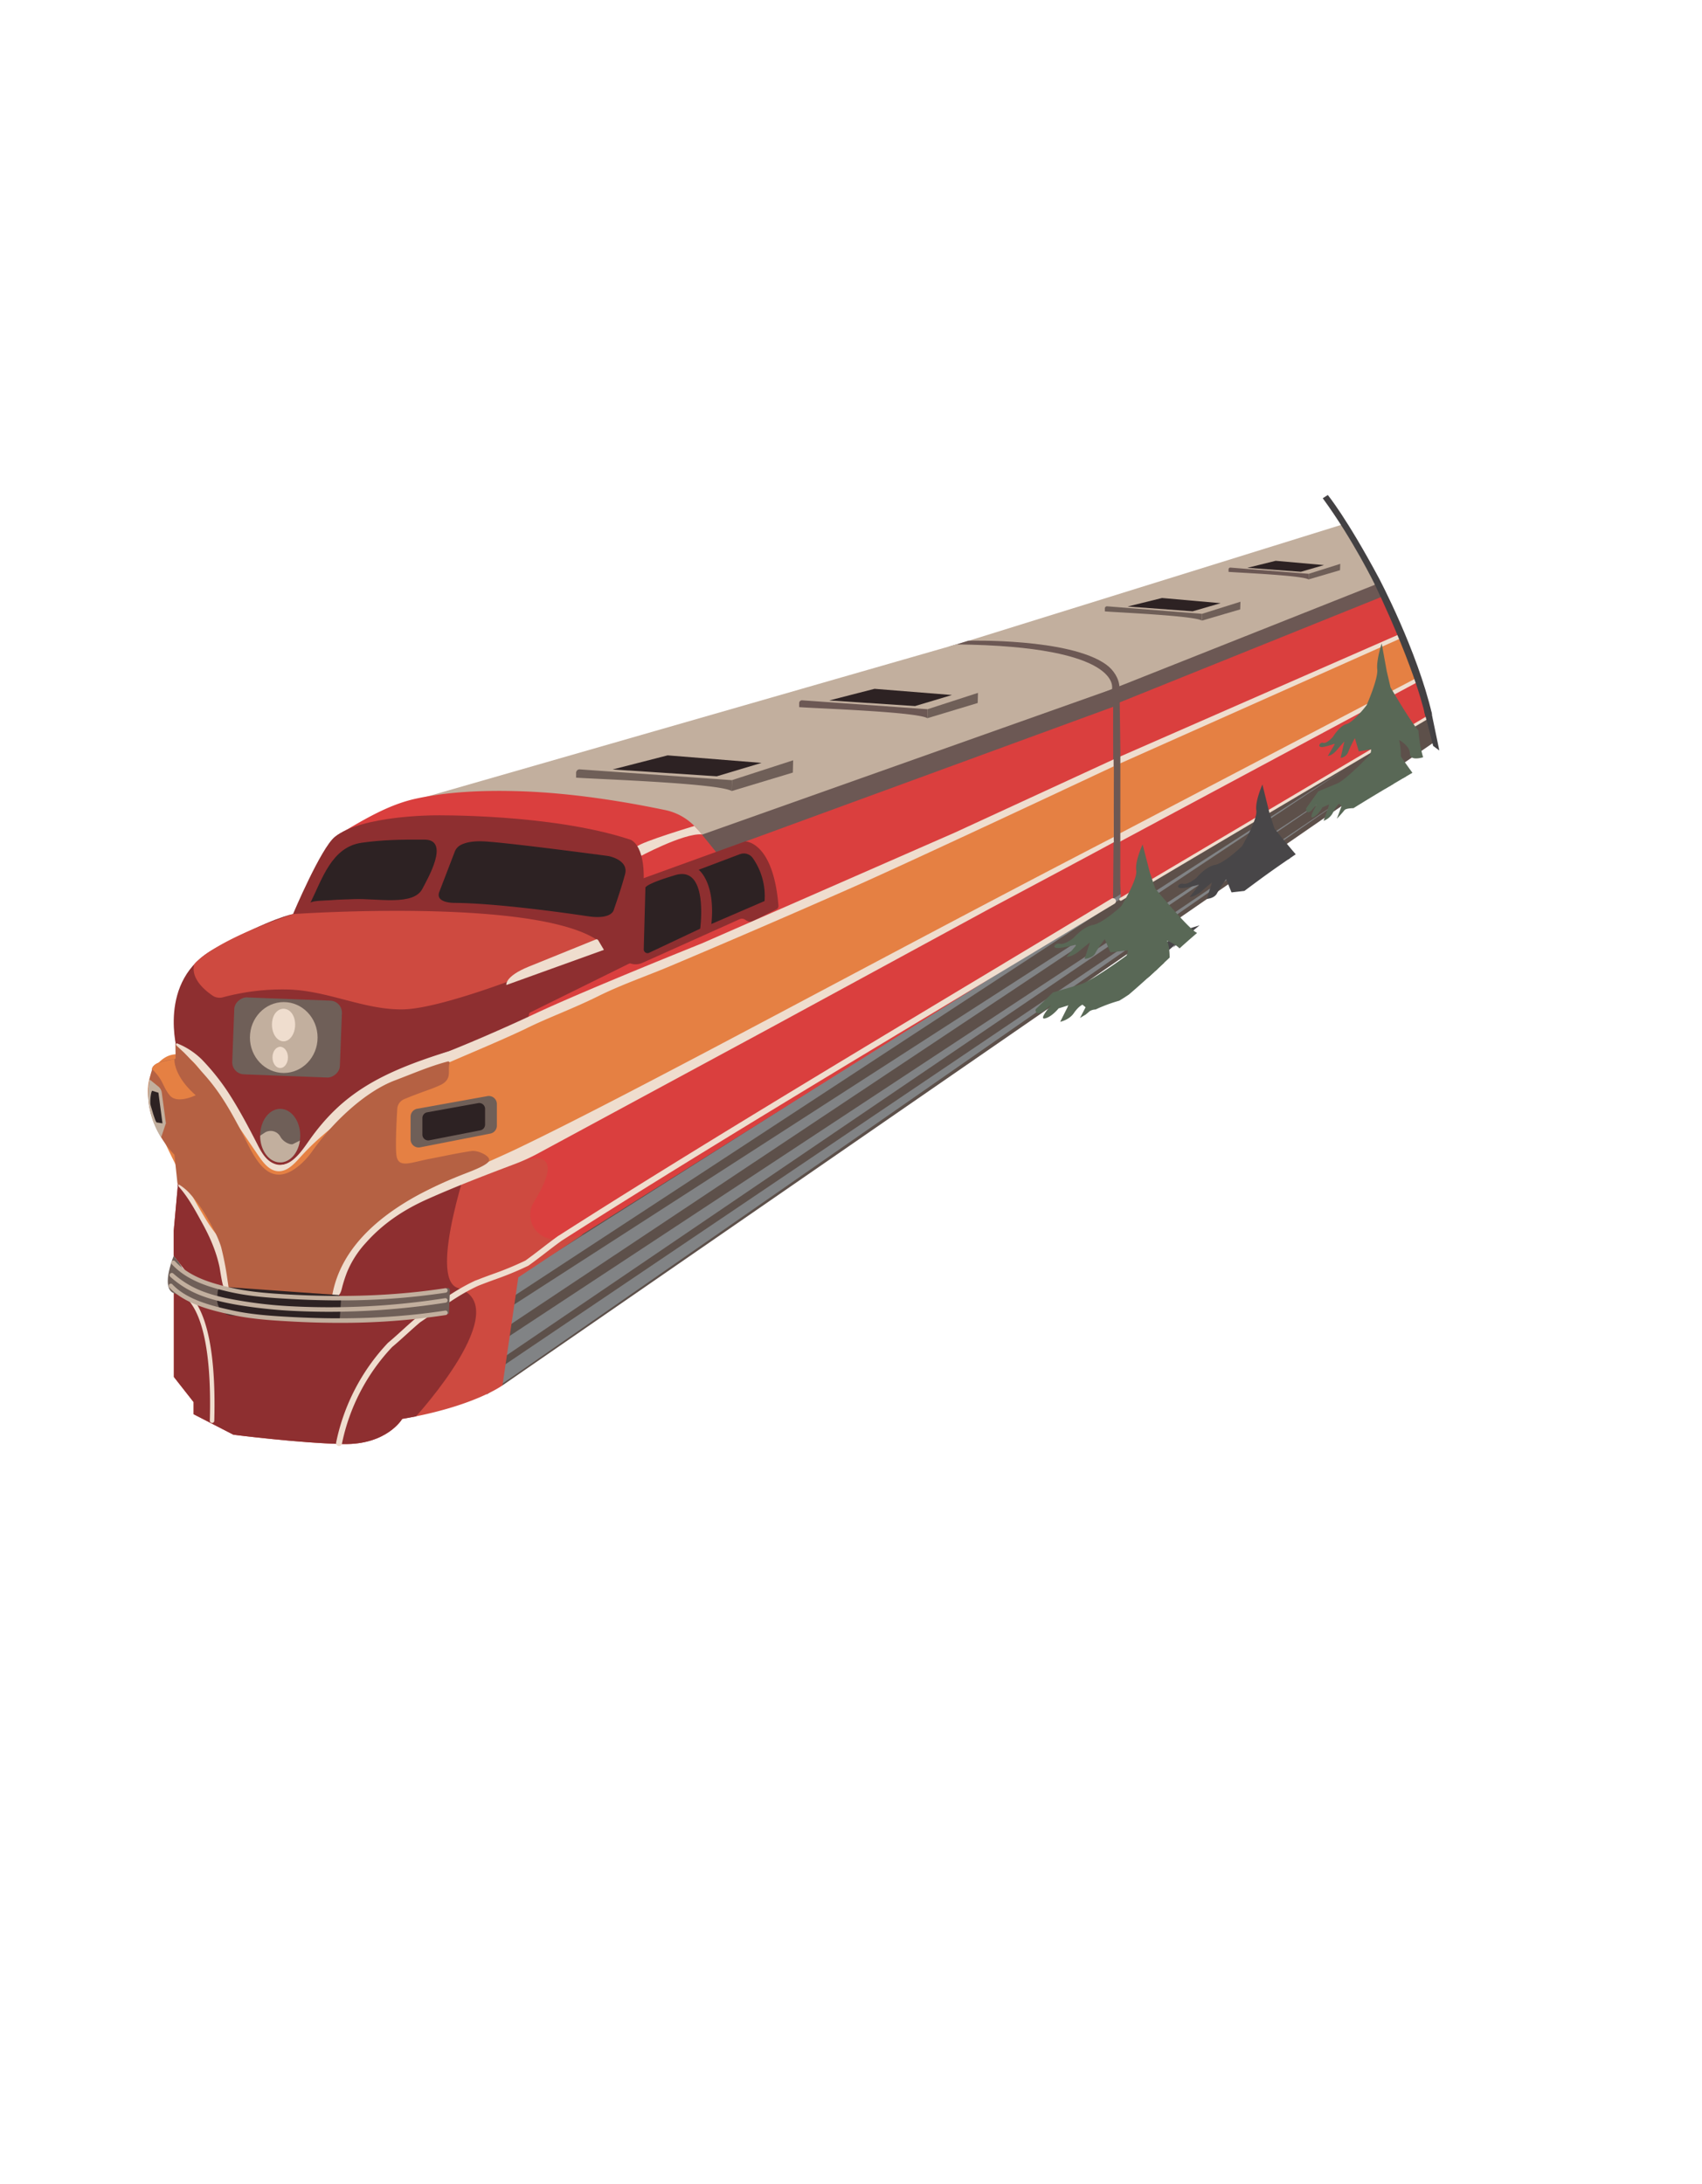 <svg id="Layer_1" data-name="Layer 1" xmlns="http://www.w3.org/2000/svg" viewBox="0 0 1146.73 1470.98"><defs><style>.cls-1{fill:#efddce;}.cls-2{fill:#e58043;}.cls-3{fill:#da3f3e;}.cls-4{fill:#6c5854;}.cls-5{fill:#c2af9e;}.cls-6{fill:#8e2f30;}.cls-7{fill:#2d2223;}.cls-8{fill:#6f5f58;}.cls-9{fill:#ce4a40;}.cls-10{fill:#5d504a;}.cls-11{fill:#818385;}.cls-12{fill:#b56143;}.cls-13{fill:#434143;}.cls-14{fill:#484648;}.cls-15{fill:#596856;}</style></defs><g id="train"><polygon class="cls-1" points="741.94 508.22 941.99 423.27 955.42 459.21 744.12 572.48 741.94 508.22"/><polygon class="cls-2" points="741.22 520.2 944.89 429.44 955.06 456.31 740.85 568.49 741.22 520.2"/><polygon class="cls-3" points="750.29 511.49 943.44 426.9 929.74 400.67 735.41 472.28 750.29 511.49"/><polygon class="cls-4" points="747.39 475.91 932.18 401.48 928.92 392.23 739.76 464.65 747.39 475.91"/><polygon class="cls-3" points="744.12 572.48 955.42 459.21 963.77 482.08 743.76 616.05 744.12 572.48"/><path class="cls-5" d="M699.38,447.5c.81-.27,49.82,16.7,49.82,16.7l177.18-70.34-5.09-13.62-16.88-26.95L641.65,435Z"/><path class="cls-4" d="M652.47,431.55s67.87-1.86,92.8,16.05c5,3.62,8.82,9.41,9,15.6l.59,42.07-.06,90.53c0,1.71,1.27,16.07-.53,17l-5.81,1.82L732.87,461.39,639.2,435.61Z"/><path class="cls-5" d="M464,580.55,749.2,464.2s8.36-28.95-104.92-30.16l-381,109.49,41.4-1.25,93.47,6.88L464,580.55"/><polygon class="cls-4" points="467.16 564.24 749.21 464.2 749.93 479.18 477.82 580.54 467.16 564.24"/><path class="cls-3" d="M750,476.09,482.57,574l-11-13.56-2.29-2.58a38.8,38.8,0,0,0-21.14-12.26C434.2,542.76,391.86,534,348,532.87c-22.61-.58-45.33.28-67.5,5-19.14,4.1-36.3,14.75-53,24.6a2.4,2.4,0,0,0,1,4.46l196.66,21.1-9.41,54.58-81.87,37.64,8.39,35.25,408-196.7C749.88,517.69,750,476.09,750,476.09Z"/><path class="cls-1" d="M429,570.3l1,7.19S460.47,561,472.83,562c0,0,.05-.28-5-5.68C467.82,556.36,432.13,567,429,570.3Z"/><path class="cls-6" d="M119.62,708.52s-14.43-48.3,25.09-69.63,52.7-23.21,52.7-23.21,18.84-44.62,28.23-52.07c18.19-14.45,67.12-14.43,67.12-14.43s78.42-1.26,131.74,16.31c0,0,12.55,3.14,8.37,38.27s-7.95,44.75-7.95,44.75l-68.17,33.66-3.14,11.92s-111,23.21-135.5,63.36c0,0-28.23,52.79-47.68,11.65S119.62,708.52,119.62,708.52Z"/><path class="cls-5" d="M392.53,519.46l104.13,6.83,40.47-13.12c.15,0,1.06-.18.34-.24l-90-7.57Z"/><polygon class="cls-7" points="513.1 513.84 482.93 522.87 412.78 518.27 449.82 508.77 513.1 513.84"/><path class="cls-8" d="M493.24,525.43l-.2,7.36,41.14-12.42.21-8.16a.08.08,0,0,0-.11-.08Z"/><path class="cls-8" d="M493,532.79c-8.88-5.26-90.81-8-104.85-9l0-3.28a2.32,2.32,0,0,1,2.48-2.3l102.55,7.27Z"/><path class="cls-5" d="M539.21,472.05,625,477.68l33.34-10.81c.13,0,.87-.15.28-.2l-74.13-6.24Z"/><polygon class="cls-7" points="641.38 468.13 616.52 475.57 558.72 471.78 589.24 463.95 641.38 468.13"/><path class="cls-8" d="M625,477.68l-.16,6.06,33.89-10.23.18-6.73a.07.07,0,0,0-.09-.07Z"/><path class="cls-4" d="M624.86,483.74c-7.32-4.33-74.84-6.57-86.41-7.46l0-2.7a1.91,1.91,0,0,1,2-1.89l84.5,6Z"/><path class="cls-5" d="M745,408.61l65,4.79,25.33-8c.09,0,.66-.1.21-.14l-56.11-5.19Z"/><polygon class="cls-7" points="822.41 406.27 803.53 411.75 759.76 408.52 782.93 402.78 822.41 406.27"/><path class="cls-8" d="M810,413.4l-.16,4.6,25.74-7.54.18-5.1a.05.05,0,0,0-.07-.05Z"/><path class="cls-8" d="M809.79,418c-5.52-3.33-56.65-5.45-65.4-6.2l0-2a1.44,1.44,0,0,1,1.56-1.42l64,5.06Z"/><path class="cls-5" d="M828.23,382.53l53.54,4,20.87-6.57c.08,0,.55-.09.18-.12l-46.24-4.28Z"/><polygon class="cls-7" points="892.03 380.61 876.48 385.12 840.41 382.46 859.51 377.73 892.03 380.61"/><path class="cls-8" d="M881.77,386.48l-.13,3.79,21.21-6.22.15-4.19a.06.06,0,0,0-.06-.05Z"/><path class="cls-4" d="M881.64,390.27c-4.55-2.75-46.68-4.49-53.9-5.1l0-1.69a1.19,1.19,0,0,1,1.28-1.17l52.72,4.17Z"/><path class="cls-6" d="M428.68,593.3l73.38-26.57s18.89-.19,22.43,43.34a2.46,2.46,0,0,1-1.34,2.37L507,620.62c-4.3,1.32-4.79-3.21-8.9-1.39l-65.29,29.31a11.11,11.11,0,0,1-7.62.5l-6.13-1.79Z"/><path class="cls-7" d="M434.84,598.19l-1.12,41.25a2.54,2.54,0,0,0,3.5,2.36l34.54-16.3s5.86-42.79-16.73-36.09C432.93,596,434.84,598.19,434.84,598.19Z"/><path class="cls-7" d="M507.22,578a44.5,44.5,0,0,1,7.9,28.9l-35.83,15.46c2.9-28.11-8.57-36.52-8.57-36.52l27.8-10.51A7.41,7.41,0,0,1,507.22,578Z"/><path class="cls-7" d="M296.11,600.41l10.26-26.7a8.46,8.46,0,0,1,3.55-4.29c2.67-1.56,7.56-3.14,16.3-2.69,16.31.83,83.64,9.84,83.64,9.84s13.81,2.5,11.3,12.13-7.53,23.84-7.53,23.84-.84,7.11-17.57,4.6-62.31-8.86-90.33-9C305.73,608.11,292.77,608.25,296.11,600.41Z"/><path class="cls-7" d="M209.12,608.11c7.87-15.79,14.26-37.58,34.52-40.47,14.11-2,26.39-2.19,42.43-2.11,17.67.08,1.51,27.22-1.46,33.08-6,11.73-30.11,6.4-46.05,7-5.48.2-11,.29-16.44.76C220.44,606.5,209.87,606.61,209.12,608.11Z"/><path class="cls-9" d="M130.86,649.49s10.51-14.79,66.55-33.81c0,0,159.34-11.15,204.09,16.9,0,0,2.46,3.95-19.24,13-24,10-84.9,33.87-110.83,34.29s-50.18-12.54-77-13.38a154,154,0,0,0-44.16,5.22,8.53,8.53,0,0,1-7.07-1.13C137.83,666.9,128.4,659,130.86,649.49Z"/><rect class="cls-8" x="167.51" y="662.53" width="51.84" height="72.58" rx="8.12" transform="translate(-512.31 865.25) rotate(-87.8)"/><ellipse class="cls-5" cx="191.18" cy="698.82" rx="22.79" ry="23.87"/><path class="cls-1" d="M198.85,690.1c0,6.24-3.5,11.29-7.81,11.29s-7.81-5-7.81-11.29,3.5-10.65,7.81-10.65S198.85,683.86,198.85,690.1Z"/><ellipse class="cls-1" cx="188.79" cy="712.22" rx="5.21" ry="7.15"/><path class="cls-1" d="M341.17,663.46s-1.39-5.7,15.13-12.41c14-5.71,37.81-15.32,44.62-18.07,1-.42,1.63-.78,2.61,1.14l3.36,5.66Z"/><ellipse class="cls-8" cx="188.79" cy="764.9" rx="13.49" ry="18.04"/><path class="cls-5" d="M202.05,768.23c-1.17,8.37-6.66,14.71-13.26,14.71-7.45,0-13.49-8.08-13.49-18l3-2a7.44,7.44,0,0,1,10.6,2.67c2,3.66,6.62,5.56,8.29,5.06Z"/><polygon class="cls-10" points="338.56 933.11 967.58 498.96 963.77 482.08 341.14 851.55 329.15 933.11 338.56 933.11"/><path class="cls-11" d="M318.06,934.07a36.69,36.69,0,0,1,10.05,5.13l585.43-407Z"/><path class="cls-11" d="M288.53,937a37.49,37.49,0,0,1,17.9-4.72,38,38,0,0,1,5.7.42l599-406.8L286.9,937l.71,0Z"/><polygon class="cls-11" points="260.29 934.15 265.24 944.45 907.16 517.34 260.29 934.15"/><polygon class="cls-11" points="252.85 920.56 257.67 930.92 902.74 508.62 252.85 920.56"/><path class="cls-3" d="M694.08,590.79,341.14,780l-6.35,87.51L749.93,607l.36-44.29S697.89,601.32,694.08,590.79Z"/><path class="cls-9" d="M351.41,782.21s33.3-13,8.36,27.32a16.47,16.47,0,0,0,14.91,25.15,83.28,83.28,0,0,0,18.21-3.28l-43.67,28.93L338.56,933.1S318.9,947.53,271,955.69c0,0-10.25,17.56-39.74,16.94s-74-6.28-74-6.28l-26.8-13.8V944.4l-13.3-16.94V871l13.3-8.16-13.41-16.93V829L121.5,780l32,55.67,80.29,3.3L294,792.9Z"/><path class="cls-6" d="M271,955.69s-10.25,17.56-39.74,16.94-74-6.28-74-6.28l-26.8-13.8V944.4l-13.3-16.94V871l13.3-8.16-13.41-16.93V829L121.5,780l32,55.67,80.29,3.3,84.06-63.69s-30.11,85.64-9.4,92.23C347.91,880.1,280.27,954,280.27,954Z"/><path class="cls-1" d="M750.38,563.77l-.09-52.28-107,49.31L472.83,635.44s-77.45,31-111.64,47-59,25.72-59,25.72c-46.73,14.43-71.83,28.85-93.65,59.65-5.62,7.92-14.31,21.69-25.66,15.08-4.42-2.57-7.12-7.51-9.31-11.82-2.56-5-5.17-10-7.88-15-3.86-7.09-7.89-14.1-12.33-20.85A153,153,0,0,0,136,713.64a50.1,50.1,0,0,0-16.39-10.77c-.72-.29-1.19.12-1,.87l11.87,59.39a1.18,1.18,0,0,1,0,.56l-10.25,34.52a1.17,1.17,0,0,0,.27,1.13l.58.66c6,6.92,10.52,15.34,14.91,23.3,5.36,9.7,9.59,19.23,11.92,30.13.21,1,2,13.28,2.85,13.35l1.4.12,42.78,3.44,23.48,1.9c2.33.18,4.67.41,7,.56a5.88,5.88,0,0,0,1.9.14c2.37-1,2.9-4.88,3.5-7a93.19,93.19,0,0,1,3.08-9.27,66.64,66.64,0,0,1,12.37-19.32C258,824.07,272,814.8,288.1,807.63c19.35-8.64,39.19-16.22,59-23.7A127,127,0,0,0,363,776.62l156.21-84.38L666.85,612s71.33-38,83.63-44.75C750.48,567.08,750.38,563.77,750.38,563.77Z"/><path class="cls-2" d="M750.48,516.12s-135.61,63.71-176.19,81.62Q513,624.8,451.23,650.85C435.17,657.61,418.6,663.23,403,671c-18.09,8.93-33.94,14.46-49.36,22.17C302,717.57,241.84,735.5,202.11,779.65c-4.05,4.49-8.82,9.6-14.85,9.22-5.78-.37-9.84-5.63-13.1-10.42q-19.11-28-38.22-56.08c-4.42-6.47-10.48-13.44-19.21-12.09-8.54,1.32-14.82,10.19-16.47,18.16-2.3,11.14,2.42,22.49,6.88,32.46a567.25,567.25,0,0,0,29.35,56.7c3.93,6.64,8.07,13.29,13.77,18.49,19.12,17.39,48.75,13.52,74.12,8.55,18-26.6,94.77-56.95,123.74-70.82,82.3-39.42,239.71-125.91,402.26-210.05Z"/><path class="cls-12" d="M311.14,791.33c-28.8,11.4-79.54,35.44-87.38,81.63-10,4.45-49.36,7.48-68.67.9-.43-.15-.64-3.81-.7-4.22-.48-3.21-.94-6.42-1.42-9.63a197.25,197.25,0,0,0-4-20.1,65.76,65.76,0,0,0-5.22-12.11c-4.24-8.25-9.12-16.46-15.39-23.33a32.79,32.79,0,0,0-8.23-6.89,1,1,0,0,1-.59-.75l-2-18.77a.88.88,0,0,0-.25-.54c-2.49-2.52-25-26.44-14.9-56.85a.81.81,0,0,0,0-.31c-.06-.81.29-5.31,15.07-6.93a.92.92,0,0,0,.83-.91l-.1-8.78v-.07c-.28-3.17,0-.18.49.33,1.79,1.76,4.89,4.53,5.59,5.25,4.91,5,9.66,10.28,14.29,15.57,9.84,11.26,16.48,22.76,24.23,37.58s17.23,41,39.23,22.25a51.08,51.08,0,0,0,8.44-9.36c13.52-19.12,35.25-39.9,55.58-47.58,11.6-4.38,23.73-9.68,35.73-12.76a.91.91,0,0,1,1.1,1.12c-.91,3.18.19,6.71-1,9.85-.91,2.34-3.09,4-5.35,5-3.4,1.61-7,2.87-10.57,4.15-3.83,1.39-9.21,3.38-13.74,5.32a7.53,7.53,0,0,0-4.55,6.46c-.53,8.8-1.5,27.89-.34,32.52,1.88,7.53,10,3.42,23,1,8.86-1.65,18.33-3.83,27.51-5.11,4.32-.6,14,3.82,11.3,7.23C326.72,785.58,316.25,789.3,311.14,791.33Z"/><path class="cls-8" d="M276.64,767.45V752.13a5.43,5.43,0,0,1,4.46-5.34l47.28-8.5a5.43,5.43,0,0,1,6.39,5.34v14.56a5.43,5.43,0,0,1-4.38,5.32l-47.29,9.27A5.42,5.42,0,0,1,276.64,767.45Z"/><path class="cls-7" d="M284.58,764.2V753.07a3.94,3.94,0,0,1,3.25-3.88L322.18,743a3.94,3.94,0,0,1,4.64,3.88v10.57a3.93,3.93,0,0,1-3.18,3.87l-34.36,6.73A3.94,3.94,0,0,1,284.58,764.2Z"/><path class="cls-2" d="M117.53,713.43s-1,10.77,14.32,24.26c0,0-12.54,6.27-17.56,0s-4-10-11.82-17.56c0,0,.35-3.16,4.88-4.49A97.42,97.42,0,0,1,117.53,713.43Z"/><path class="cls-5" d="M100.75,727l5.84,4.75a6.41,6.41,0,0,1,2.4,4.18l2.79,20.63-3.2,9.51S96.38,748.9,100.75,727Z"/><path class="cls-7" d="M106.74,736l-4.27-1.34c-1.06,1.51-1.51,8-1,9.78.7,2.22,2.92,10.58,4,11.55l4,.64Z"/><path class="cls-1" d="M228.44,974a1.84,1.84,0,0,1-.41-.05,2,2,0,0,1-1.55-2.36,137.87,137.87,0,0,1,34.88-67.09l.18-.16c3.34-2.78,6.46-5.63,9.49-8.38s6.21-5.64,9.61-8.48l.17-.13c3.41-2.27,6.72-4.57,9.91-6.79,9.59-6.68,18.64-13,29.7-18.09l.1,0c3.77-1.51,7.6-2.91,11.3-4.27A214.18,214.18,0,0,0,354,849.05c3.85-2.76,7.51-5.57,11.05-8.29s7.34-5.65,11.3-8.48l.08,0C460.24,778.63,570.64,712.36,668,653.89c28.88-17.34,56.16-33.71,80.86-48.63a2,2,0,0,1,2.06,3.43c-24.7,14.91-52,31.29-80.86,48.63C572.73,715.76,462.38,782,378.58,835.57c-3.89,2.78-7.57,5.61-11.14,8.36s-7.33,5.64-11.3,8.47l-.26.16a215.74,215.74,0,0,1-22.69,9.33c-3.65,1.34-7.43,2.73-11.14,4.21-10.71,4.95-19.62,11.15-29.05,17.71-3.18,2.22-6.47,4.5-9.88,6.78-3.3,2.76-6.4,5.58-9.4,8.3s-6.16,5.6-9.53,8.41a133.88,133.88,0,0,0-33.8,65.08A2,2,0,0,1,228.44,974Z"/><path class="cls-1" d="M142.83,958.44h0a1.5,1.5,0,0,1-1.46-1.54c1.51-53.76-7.53-74.36-15.38-82.18-4.16-4.14-7.49-4.08-7.62-4.08a1.51,1.51,0,0,1-1.56-1.43,1.49,1.49,0,0,1,1.4-1.56c.19,0,4.58-.21,9.67,4.72,8.38,8.13,18,29.4,16.49,84.61A1.5,1.5,0,0,1,142.83,958.44Z"/><path class="cls-8" d="M117.05,845.91s-9.07,21.68.11,25.09S152,883.13,152,883.13l22.84,4.19,42.61,2.18,36.06-.59,34.58-3,14.37-1,.69-15.88a1.53,1.53,0,0,0-1.79-1.51l-19,4.29L249.22,874l-28.6.4L183,872.88l-18.51-2.82-12.54-1.39-14.43-4.14-11.92-6.39-5-7.71Z"/><path class="cls-7" d="M225,890.77,156.19,886a10.61,10.61,0,0,1-9.86-11.32l.31-4.42a3.77,3.77,0,0,1,4-3.51l76.73,5.48c2.08.14,2.51,1.68,2.36,3.76L229,887.27A3.77,3.77,0,0,1,225,890.77Z"/><path class="cls-5" d="M228.46,875.87q-16.34,0-33.65-1c-12.79-.71-26.35-1.64-39.33-4.53-14.51-3.24-29.33-7.73-39.52-18.62a1.5,1.5,0,1,1,2.18-2c9.64,10.29,24,14.61,38,17.74,12.76,2.85,26.19,3.77,38.85,4.47,38.26,2.11,72.56.72,104.87-4.25a1.5,1.5,0,1,1,.46,3A470.34,470.34,0,0,1,228.46,875.87Z"/><path class="cls-5" d="M221.94,883.56q-13.58,0-27.13-.75c-11.28-.62-29.49-2.48-43.68-5.64C137.42,874.11,126,870,114.75,860a1.5,1.5,0,0,1,2-2.24c10.75,9.56,21.78,13.48,35,16.44a293.69,293.69,0,0,0,43.2,5.57,499.7,499.7,0,0,0,104.87-5.37,1.5,1.5,0,0,1,.46,3A513.09,513.09,0,0,1,221.94,883.56Z"/><path class="cls-5" d="M228.46,891q-16.34,0-33.65-1c-12.78-.71-26.35-1.64-39.33-4.54-12.25-2.73-30.76-6.86-41.5-18.33a1.49,1.49,0,0,1,.07-2.12,1.51,1.51,0,0,1,2.12.07c10.1,10.8,28.07,14.8,40,17.46,12.76,2.84,26.19,3.76,38.85,4.46,38.26,2.11,72.56.73,104.87-4.25a1.5,1.5,0,0,1,.46,3A470.34,470.34,0,0,1,228.46,891Z"/><polygon class="cls-3" points="755.13 596.44 755.13 605.7 925.11 504.41 905.5 499.51 755.13 596.44"/><path class="cls-1" d="M755.13,606.7a1,1,0,0,1-.86-.49,1,1,0,0,1,.35-1.37L963.26,481.22a1,1,0,1,1,1,1.72L755.64,606.56A1,1,0,0,1,755.13,606.7Z"/><path class="cls-13" d="M960.23,482.08s-5.17-27.77-33.85-88.22c0,0-14.71-30.32-35.17-58.27l3.4-2.18s12.71,15.43,34.49,56.09c0,0,25.78,48.65,35.76,91.67Z"/><path class="cls-13" d="M965.59,502.41s-3.36-13.52-6.08-23.41l4.81.36,5.44,26.14Z"/><path class="cls-14" d="M798,598a80.53,80.53,0,0,0,10.22-2.27l-6.74,8.46s3.86-.16,8.22-4,6.85-5.75,6.85-5.75l-3.41,11s5.15-.24,6.93-3.93a73.88,73.88,0,0,1,6.06-9.34l3.6,8.9,8.7-1q4.62-3.45,9.26-6.87c8.29-6.13,16.76-12,25.31-17.79-5.18-6-10.7-12.81-14.35-17.39l-3.43-10.76-4.66-18.84s-5,11.11-4.11,17.42-9.64,24.11-9.64,24.11-11.78,11.41-18.17,12.6-12.54,8.72-12.54,8.72-5.61,4.79-8.86,4S791,599.19,798,598Z"/><path class="cls-14" d="M786.26,641l5.61-4.78s-.73.88-1.66,2.1q8.87-7.72,18-15.07L792.82,628l-11.13,11.38S781.23,643.93,786.26,641Z"/><path class="cls-14" d="M811.32,594.28c4.75-5.73,7.12-4.91,7.12-4.91l3.16.82,6.34-4.09L839,582.82s-3.16,6.55,0,4.92,6.33-5.73,6.33-5.73a29.58,29.58,0,0,0,7.12-9.82c2.37-5.72,6.33,4.91,6.33,4.91s9.41,5.8,4.7-2l4.41,3.78,1.3-.88L858,564.84s-4-9.82-4.75-13.91,0-11.45-4.75.82L839,571.38l-6.33,6.54s-10.29,4.9-14.24,6.54-11.08,9-11.08,9S806.57,600,811.32,594.28Z"/><path class="cls-15" d="M779.89,652.61c-1-7-2.18-12.84-3.63-14.18-2.5-2.31-3.18,9.39-3.26,20.49Q776.46,655.79,779.89,652.61Z"/><path class="cls-15" d="M702.53,681.48l5.87-4.79s-9,10.36-4.32,9.26,9.15-6.75,9.15-6.75l6.67-2.09-5.59,11.11s6-1.16,9.19-5.83,5.82-5.69,5.82-5.69l2.11,1.73-3.77,7.22c1.22-.76,2.46-1.49,3.71-2.2.94-.76,1.93-1.59,2.87-2.42a8.23,8.23,0,0,1,3.92-1.09,103.54,103.54,0,0,1,16-5.94c2.18-1.32,4.32-2.7,6.44-4.12,9.41-8.06,18.51-16.48,27.56-25l-.11-.11c0-1.64-.09-7.22-1.69-11.17,2.67,1.14,6.2,2.94,8.37,5.19,3.88-3.54,7.84-7,11.84-10.43-4.34-1.69-20.4-20.52-28.26-29.92l-3.59-10.76-4.87-18.84s-5.25,11.11-4.3,17.41-10.09,24.11-10.09,24.11-12.33,11.42-19,12.61-13.12,8.72-13.12,8.72-5.87,4.78-9.28,4-6.58,3.91.8,2.68a89.48,89.48,0,0,0,10.69-2.26l-7,8.46s4-.17,8.6-4,7.17-5.74,7.17-5.74l-3.57,11s5.39-.23,7.26-3.93a73,73,0,0,1,6.35-9.34l3.76,8.9,11.83-1.34a11.32,11.32,0,0,1-.94,3.49S735.4,661,727.39,663.19l-18,5.29-11.66,11.38S697.27,684.42,702.53,681.48Z"/><path class="cls-15" d="M760.23,648.68l-17.39,9.81s-14.08,7.36-17.4,8.18c0,0-14.9,5.72-9.1,5.72l-7.94,4.3s-1.17,3.06,2.14,1.43l8.28-4.91h5s-7.45,6.54-3.31,5.73,8.28-4.09,8.28-4.09l4.13-.82-1.46,4.4,4.78-1.95,8.28-1.63,5-5.73-6.62-.81s-2.49-4.09,5-6.55S767.68,644.59,760.23,648.68Z"/><path class="cls-15" d="M764.36,622.5a29.88,29.88,0,0,0,7.46-9.82c2.48-5.72,6.62,4.91,6.62,4.91s9.85,5.79,4.92-2l12.47,10.19-18.22-20.45s-4.14-9.82-5-13.91,0-11.45-5,.83l-9.94,19.62-6.63,6.55s-10.76,4.9-14.9,6.54-11.59,9-11.59,9-.83,6.54,4.14.82,7.45-4.91,7.45-4.91l3.31.82,6.63-4.09,11.59-3.28s-3.31,6.55,0,4.92S764.36,622.5,764.36,622.5Z"/><path class="cls-15" d="M770.56,647l.77,3.34a13.44,13.44,0,0,0,3,7.39q1.85-1.66,3.66-3.34c-.24-.28-.4-.44-.4-.44l.64.22q3.11-2.86,6.2-5.74c-2.33-1.4-7.49-4.3-4.28-.48C784.24,652.77,770.56,647,770.56,647Z"/><path class="cls-15" d="M938.87,527.92c-.77-11.12-1.92-22.89-3.43-24.87-2.2-2.88-2.4,15.91-2.29,28.27Z"/><path class="cls-15" d="M937,529a20.74,20.74,0,0,0-.36-2.47c-.38-1.56-.6.19-.73,3.12Z"/><path class="cls-15" d="M958.54,509.05c-.19-.67-.37-1.35-.53-2-.12-.45-.22-.9-.33-1.36s-.23-1.06-.34-1.6-.22-1-.31-1.48c-.16-.84-.31-1.67-.44-2.51V500l0-.06h0c-.43-2.66-.73-5.32-.93-8h0c-4.14-4.43-13.78-20.44-18.76-28.88l-2.53-10.77-3.44-18.83s-3.71,11.1-3,17.41S920.75,475,920.75,475s-8.7,11.41-13.43,12.61-9.26,8.71-9.26,8.71-4.15,4.79-6.55,4-4.64,3.91.56,2.68a47.78,47.78,0,0,0,7.55-2.26l-5,8.46s2.85-.17,6.08-4,5.06-5.75,5.06-5.75l-2.52,11a6.1,6.1,0,0,0,5.12-3.93,79.48,79.48,0,0,1,4.48-9.34l2.66,8.9,8.35-1.34a15.27,15.27,0,0,1-.66,3.49s-16.62,17.31-22.27,19.47l-12.71,5.3L880,544.48s-.33,4.56,3.39,1.62l4.14-4.79s-6.35,10.36-3,9.25,6.46-6.74,6.46-6.74l4.7-2.09-3.94,11.11a11.17,11.17,0,0,0,6.49-5.83c2.24-4.66,4.11-5.69,4.11-5.69l1.49,1.73-3.07,8.3.07,0c.43-.46,2.9-3.06,5-5.66.74-.92,3.16-1.28,6.09-1.36,13.09-8.16,26.36-16,39.69-23.82-2.83-3.86-5.58-7.79-7.79-11a46.87,46.87,0,0,0-1.19-11.17c2.9,1.77,7.26,5.08,7.3,9.21.06,4.39,5.65,3.44,8.92,2.51h0C958.7,509.67,958.62,509.36,958.54,509.05Z"/><path class="cls-15" d="M924.12,513.29l-12.28,9.82s-9.94,7.36-12.28,8.18c0,0-10.52,5.72-6.43,5.72l-5.6,4.3s-.83,3.06,1.51,1.42l5.84-4.9h3.51s-5.26,6.54-2.34,5.73,5.85-4.09,5.85-4.09l2.92-.82-1,4.4,3.37-1.95,5.85-1.63,3.5-5.73-4.67-.82s-1.76-4.09,3.5-6.54S929.38,509.21,924.12,513.29Z"/><path class="cls-15" d="M927,487.11a30.18,30.18,0,0,0,5.26-9.81c1.75-5.73,4.67,4.91,4.67,4.91s7,5.79,3.48-2l8.81,10.19-12.87-20.45s-2.92-9.82-3.51-13.91,0-11.45-3.5.82l-7,19.63L917.68,483s-7.6,4.9-10.52,6.54-8.18,9-8.18,9-.59,6.54,2.92.82,5.26-4.91,5.26-4.91l2.34.82,4.68-4.1,8.18-3.27s-2.34,6.55,0,4.91S927,487.11,927,487.11Z"/><path class="cls-15" d="M931.41,511.57l.55,3.35s.34,8.19,5,9.83-.58-6.23-.58-6.23l4.84,2.43s2.23,1.75,4.23,3.08l1.79-1c-2.63-4.19-5.29-9.34-5.29-9.34s-6.64-6-3.76-1.12S931.41,511.57,931.41,511.57Z"/></g></svg>